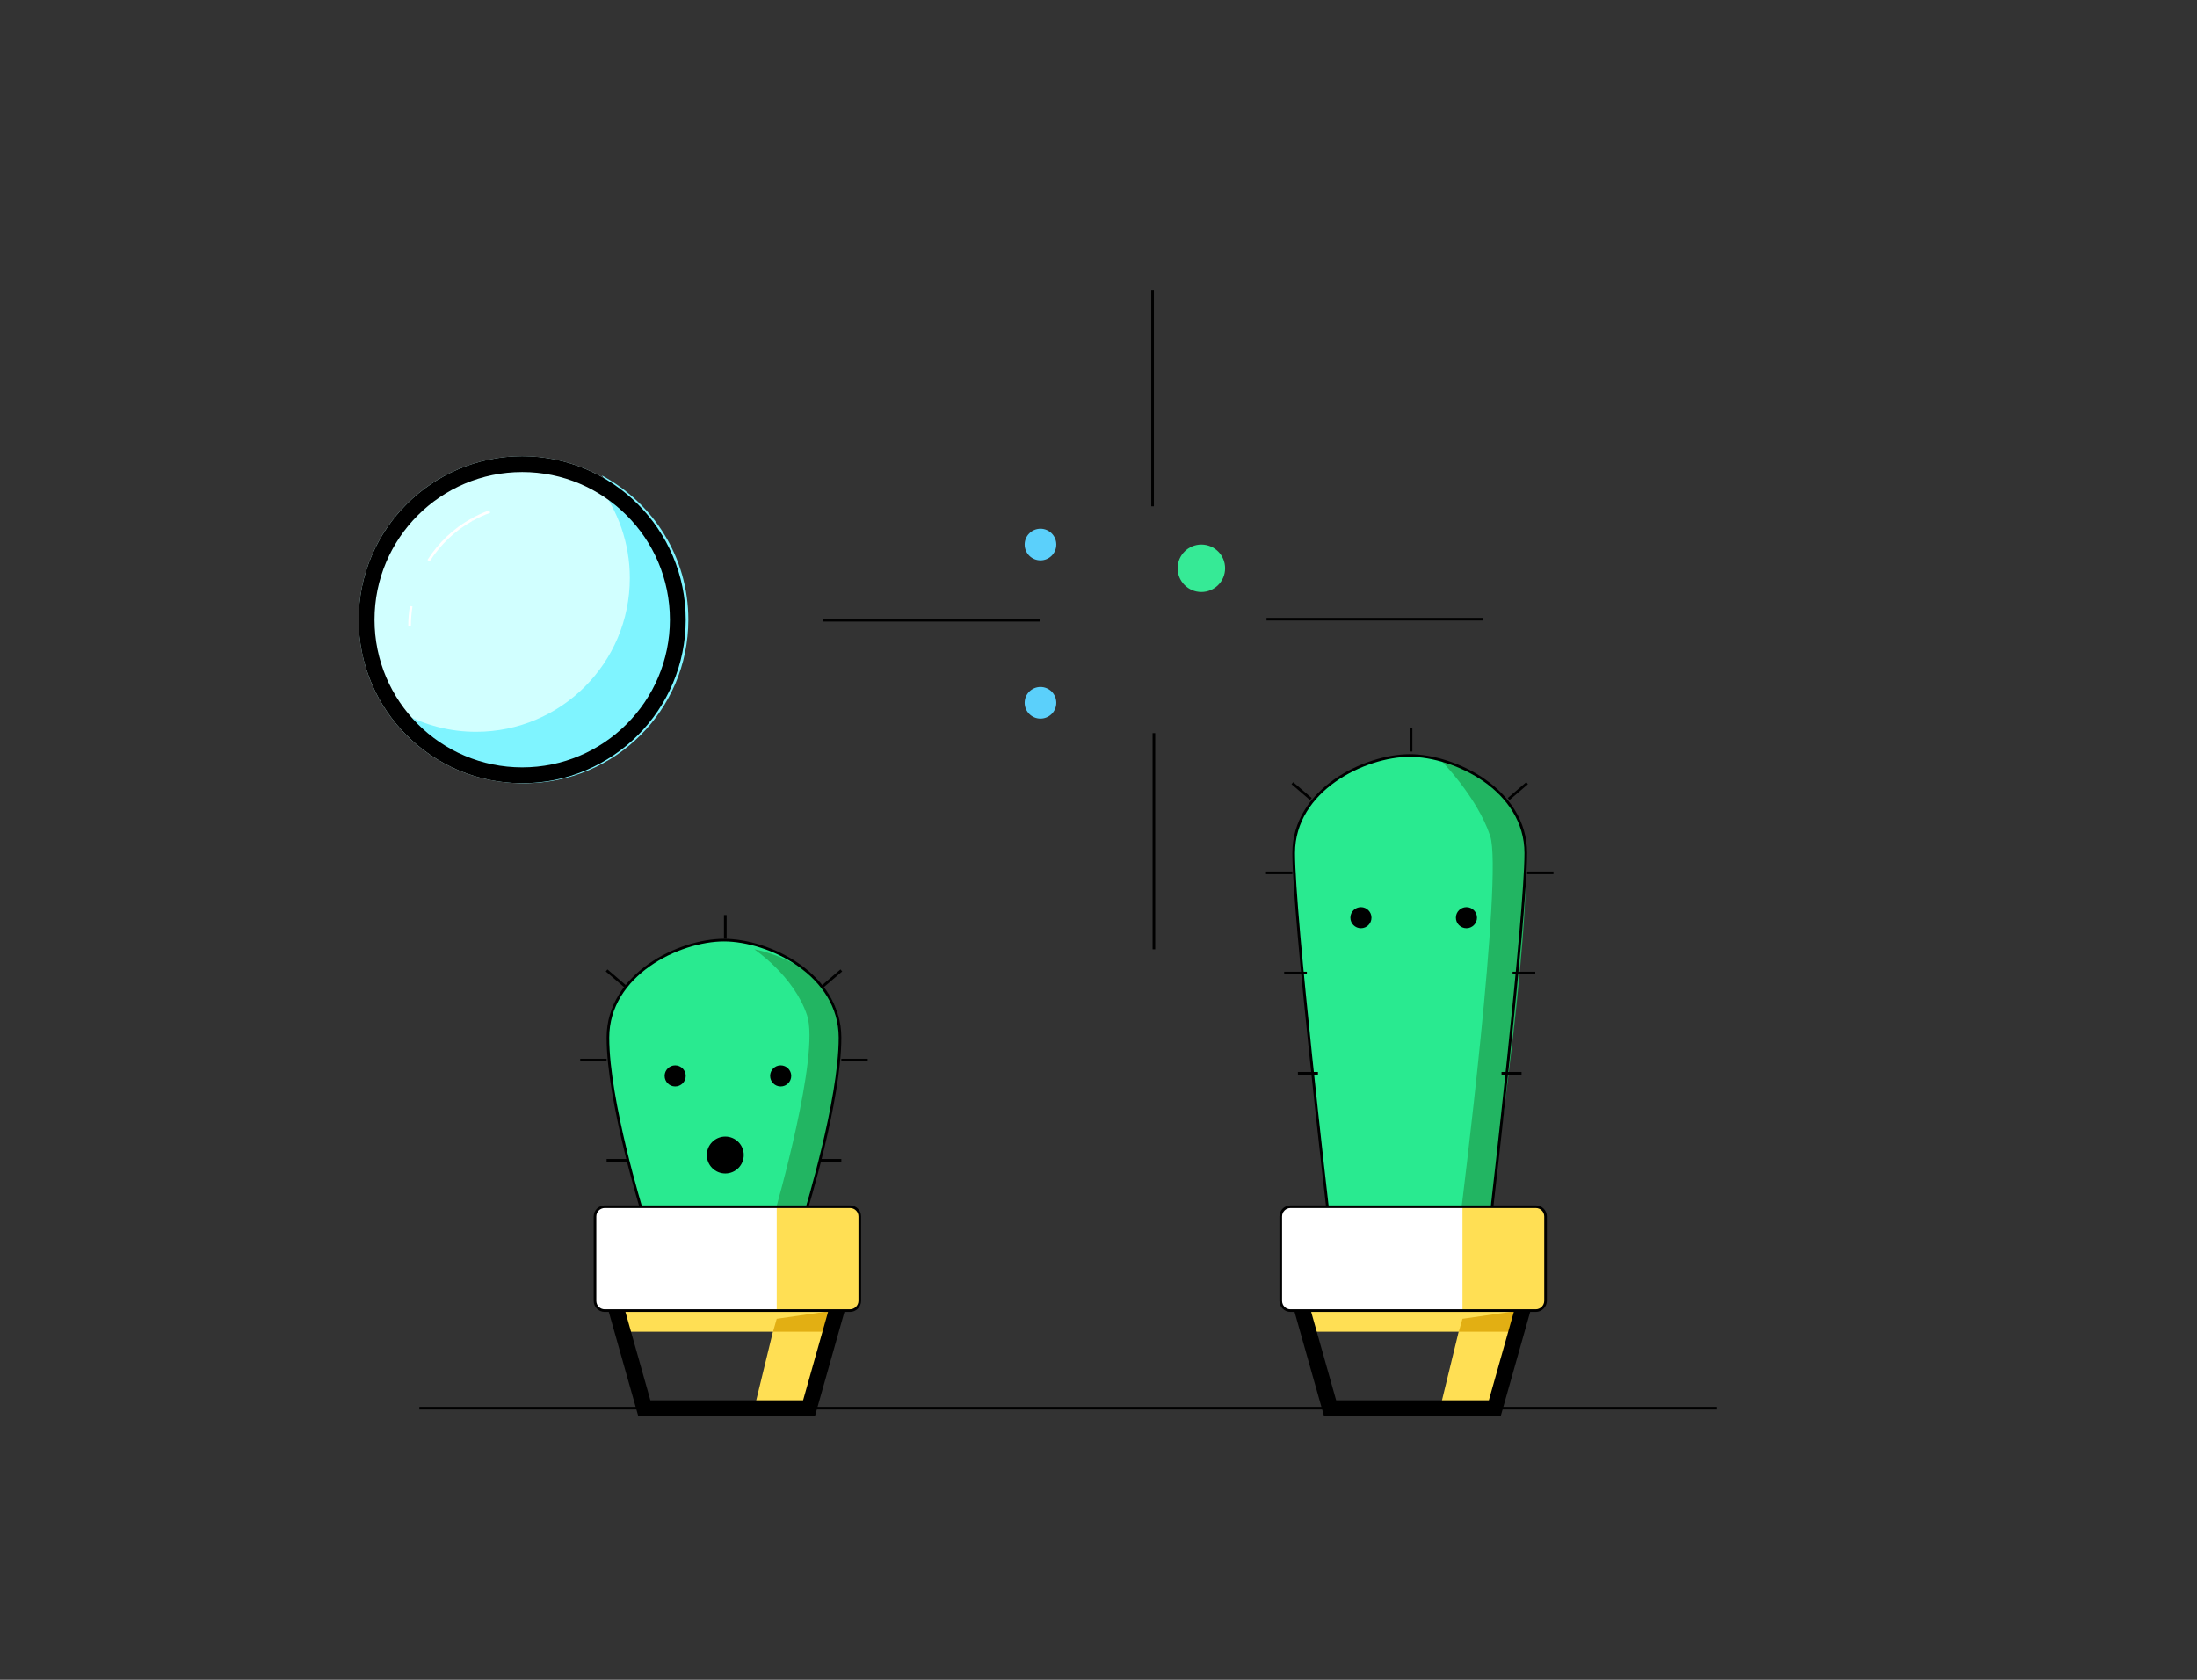            <svg width="833px" height="637px" viewBox="0 0 833 637">
    <rect x="0" y="0" width="833" height="637" fill="#333333" stroke="none"/>
    <g data-spirit-id="right-cactus">
      <g data-spirit-id="right-body">
        <path fill="#29EA90" d="M565.5,459.5c0,0,13-112,13-136s-27-37-44-37s-44,13-44,37s13,136,13,136H565.5z" />
        <path fill="#22B562" d="M546,288c0,0,14,14,19,29s-11,142-11,142h11c0,0,19-126.3,12-145S546,288,546,288z" />
        <path fill="none" stroke="#000000" strokeWidth="6" strokeMiterlimit="10" d="M565.5,459.5c0,0,13-112,13-136s-27-37-44-37
          s-44,13-44,37s13,136,13,136H565.5z" />

        <line fill="none" stroke="#000000" strokeWidth="6" strokeLinecap="round" strokeLinejoin="round" strokeMiterlimit="10"
          x1="535" y1="285" x2="535" y2="276" />

        <line fill="none" stroke="#000000" strokeWidth="6" strokeLinecap="round" strokeLinejoin="round" strokeMiterlimit="10"
          x1="572" y1="303" x2="579" y2="297" />

        <line fill="none" stroke="#000000" strokeWidth="6" strokeLinecap="round" strokeLinejoin="round" strokeMiterlimit="10"
          x1="579" y1="331" x2="589" y2="331" />

        <line fill="none" stroke="#000000" strokeWidth="6" strokeLinecap="round" strokeLinejoin="round" strokeMiterlimit="10"
          x1="569.3" y1="407" x2="576.9" y2="407" />

        <line fill="none" stroke="#000000" strokeWidth="6" strokeLinecap="round" strokeLinejoin="round" strokeMiterlimit="10"
          x1="497" y1="303" x2="490" y2="297" />

        <line fill="none" stroke="#000000" strokeWidth="6" strokeLinecap="round" strokeLinejoin="round" strokeMiterlimit="10"
          x1="490" y1="331" x2="480" y2="331" />

        <line fill="none" stroke="#000000" strokeWidth="6" strokeLinecap="round" strokeLinejoin="round" strokeMiterlimit="10"
          x1="499.7" y1="407" x2="492.1" y2="407" />

        <line fill="none" stroke="#000000" strokeWidth="6" strokeLinecap="round" strokeLinejoin="round" strokeMiterlimit="10"
          x1="573.5" y1="369" x2="582.1" y2="369" />

        <line fill="none" stroke="#000000" strokeWidth="6" strokeLinecap="round" strokeLinejoin="round" strokeMiterlimit="10"
          x1="495.5" y1="369" x2="486.9" y2="369" />
        <g data-spirit-id="right-eyes">
          <circle cx="516" cy="348" r="4" />
          <circle cx="556" cy="348" r="4" />
        </g>
      </g>
      <g data-spirit-id="right-pot">
        <g display="none">
          <polygon display="inline" fill="#FFFFFF" points="494.7,497 505,537 565,537 576.3,497 			" />
        </g>
        <polygon fill="#FFDF54" points="555,497 546,534 567,534 577,497 		" />
        <polygon fill="#FFDF54" points="574,505 496,505 494,497 575.5,497 		" />
        <polygon fill="#E2AF13" points="554.5,500.1 553.1,505 574,505 576,497 		" />
        <g>
          <path d="M574.1,497l-9.6,34h-57.9l-9.6-34H574.1 M582,491h-93l13,46h67L582,491L582,491z" />
        </g>
        <path fill="#FFFFFF" d="M582.3,497h-93c-2.1,0-3.7-1.7-3.7-3.7v-32c0-2.1,1.7-3.7,3.7-3.7h93c2.1,0,3.7,1.7,3.7,3.7v32
          C586,495.3,584.3,497,582.3,497z" />
        <path fill="#FFDF54" d="M582.3,497h-27.8v-39.5h27.8c2.1,0,3.7,1.7,3.7,3.7v32C586,495.3,584.3,497,582.3,497z" />
        <path fill="none" stroke="#000000" strokeWidth="6" strokeMiterlimit="10" d="M582.3,497h-93c-2.1,0-3.7-1.7-3.7-3.7v-32
          c0-2.1,1.7-3.7,3.7-3.7h93c2.1,0,3.7,1.7,3.7,3.7v32C586,495.3,584.3,497,582.3,497z" />
      </g>
    </g>
    <g data-spirit-id="left-cactus">
      <g data-spirit-id="left-body">
        <path fill="#29EA90" d="M305.5,459.5c0,0,13-42,13-66s-27-37-44-37s-44,13-44,37s13,66,13,66H305.5z" />
        <path fill="#22B562" d="M286,360c0,0,15,10,20,25s-12,74-12,74h11c0,0,19-57.7,12-76.3C310,364,286,360,286,360z" />
        <path fill="none" stroke="#000000" strokeWidth="6" strokeMiterlimit="10" d="M305.5,459.5c0,0,13-42,13-66s-27-37-44-37
          s-44,13-44,37s13,66,13,66H305.5z" />

        <line fill="none" stroke="#000000" strokeWidth="6" strokeLinecap="round" strokeLinejoin="round" strokeMiterlimit="10"
          x1="275" y1="356" x2="275" y2="347" />

        <line fill="none" stroke="#000000" strokeWidth="6" strokeLinecap="round" strokeLinejoin="round" strokeMiterlimit="10"
          x1="312" y1="374" x2="319" y2="368" />

        <line fill="none" stroke="#000000" strokeWidth="6" strokeLinecap="round" strokeLinejoin="round" strokeMiterlimit="10"
          x1="319" y1="402" x2="329" y2="402" />

        <line fill="none" stroke="#000000" strokeWidth="6" strokeLinecap="round" strokeLinejoin="round" strokeMiterlimit="10"
          x1="311" y1="440" x2="319" y2="440" />

        <line fill="none" stroke="#000000" strokeWidth="6" strokeLinecap="round" strokeLinejoin="round" strokeMiterlimit="10"
          x1="237" y1="374" x2="230" y2="368" />

        <line fill="none" stroke="#000000" strokeWidth="6" strokeLinecap="round" strokeLinejoin="round" strokeMiterlimit="10"
          x1="230" y1="402" x2="220" y2="402" />

        <line fill="none" stroke="#000000" strokeWidth="6" strokeLinecap="round" strokeLinejoin="round" strokeMiterlimit="10"
          x1="238" y1="440" x2="230" y2="440" />
        <g data-spirit-id="left-eyes">
          <circle cx="256" cy="408" r="4" />
          <circle cx="296" cy="408" r="4" />
        </g>
        <circle data-spirit-id="left-mouth" cx="275" cy="438" r="7" />
      </g>
      <g data-spirit-id="left-pot">
        <g display="none">
          <polygon display="inline" fill="#FFFFFF" points="234.7,497 245,537 305,537 316.3,497 			" />
        </g>
        <polygon fill="#FFDF54" points="295,497 286,534 307,534 317,497 		" />
        <polygon fill="#FFDF54" points="314,505 236,505 234,497 315.5,497 		" />
        <polygon fill="#E2AF13" points="294.5,500.1 293.1,505 314,505 316,497 		" />
        <g>
          <path d="M314.1,497l-9.6,34h-57.9l-9.6-34H314.1 M322,491h-93l13,46h67L322,491L322,491z" />
        </g>
        <path fill="#FFFFFF" d="M322.3,497h-93c-2.1,0-3.7-1.7-3.7-3.7v-32c0-2.1,1.7-3.7,3.7-3.7h93c2.1,0,3.7,1.7,3.7,3.7v32
          C326,495.3,324.3,497,322.3,497z" />
        <path fill="#FFDF54" d="M322.3,497h-27.8v-39.5h27.8c2.1,0,3.7,1.7,3.7,3.7v32C326,495.3,324.3,497,322.3,497z" />
        <path fill="none" stroke="#000000" strokeWidth="6" strokeMiterlimit="10" d="M322.3,497h-93c-2.1,0-3.7-1.7-3.7-3.7v-32
          c0-2.1,1.7-3.7,3.7-3.7h93c2.1,0,3.7,1.7,3.7,3.7v32C326,495.3,324.3,497,322.3,497z" />
      </g>
    </g>
    <line fill="none" stroke="#000000" strokeWidth="6" strokeLinecap="round" strokeMiterlimit="10" x1="159" y1="534" x2="651"
      y2="534" />
    <g data-spirit-id="bubble">
      <circle fill="#D1FFFF" cx="198" cy="235" r="62" />
      <g>
        <g>
          <path fill="none" stroke="#FFFFFF" strokeWidth="6" strokeLinecap="round" strokeMiterlimit="10" d="M155.3,237.4
            c0-2.5,0.2-5,0.6-7.5" />

          <path fill="none" stroke="#FFFFFF" strokeWidth="6" strokeLinecap="round" strokeMiterlimit="10" strokeDasharray="0,4.069,18.718,0"
            d="
            M162.5,212.6c4.1-6.4,9.7-11.8,16.4-15.5" />
          <path fill="none" stroke="#FFFFFF" strokeWidth="6" strokeLinecap="round" strokeMiterlimit="10" d="M178.9,197.1
            c2.2-1.2,4.4-2.3,6.8-3.1" />
        </g>
      </g>
      <path fill="#7FF4FF" d="M228.2,180.3c8,10.4,12.8,23.5,12.8,37.7c0,34.2-27.8,62-62,62c-10.6,0-20.5-2.6-29.2-7.3
        c11.3,14.8,29.2,24.3,49.2,24.3c34.2,0,62-27.8,62-62C261,211.3,247.7,190.8,228.2,180.3z" />
      <path fill="#7FF4FF" d="M226.8,183.8c7.5,9.8,12,22.1,12,35.4c0,32.2-26.1,58.3-58.3,58.3c-9.9,0-19.3-2.5-27.5-6.9
        c10.7,13.9,27.4,22.9,46.3,22.9c32.2,0,58.3-26.1,58.3-58.3C257.7,213,245.2,193.6,226.8,183.8z" />
      <g>
        <path d="M198,179c30.9,0,56,25.1,56,56s-25.1,56-56,56s-56-25.1-56-56S167.1,179,198,179 M198,173c-34.2,0-62,27.8-62,62
          s27.8,62,62,62s62-27.8,62-62S232.2,173,198,173L198,173z" />
      </g>
    </g>
    <g data-spirit-id="burst">
      <g data-spirit-id="burst-strokes">

        <line data-spirit-id="bust-stroke-4" fill="none" stroke="#000000" strokeWidth="5" strokeLinecap="round" strokeMiterlimit="10"
          x1="437" y1="192" x2="437" y2="110" />

        <line data-spirit-id="bust-stroke-3" fill="none" stroke="#000000" strokeWidth="5" strokeLinecap="round" strokeMiterlimit="10"
          x1="437.5" y1="360" x2="437.5" y2="278" />

        <line data-spirit-id="bust-stroke-2" fill="none" stroke="#000000" strokeWidth="5" strokeLinecap="round" strokeMiterlimit="10"
          x1="480.2" y1="234.8" x2="562.2" y2="234.8" />

        <line data-spirit-id="bust-stroke-1" fill="none" stroke="#000000" strokeWidth="5" strokeLinecap="round" strokeMiterlimit="10"
          x1="312.2" y1="235.2" x2="394.2" y2="235.2" />
      </g>
      <g data-spirit-id="burst-bubbles">
        <circle data-spirit-id="burst-bubble-3" fill="#36EA96" cx="455.5" cy="215.5" r="9" />
        <circle data-spirit-id="burst-bubble-2" fill="#5BD0FB" cx="394.5" cy="206.5" r="6" />
        <circle data-spirit-id="burst-bubble-1" fill="#5BD0FB" cx="394.5" cy="266.5" r="6" />
      </g>
    </g>
  </svg>